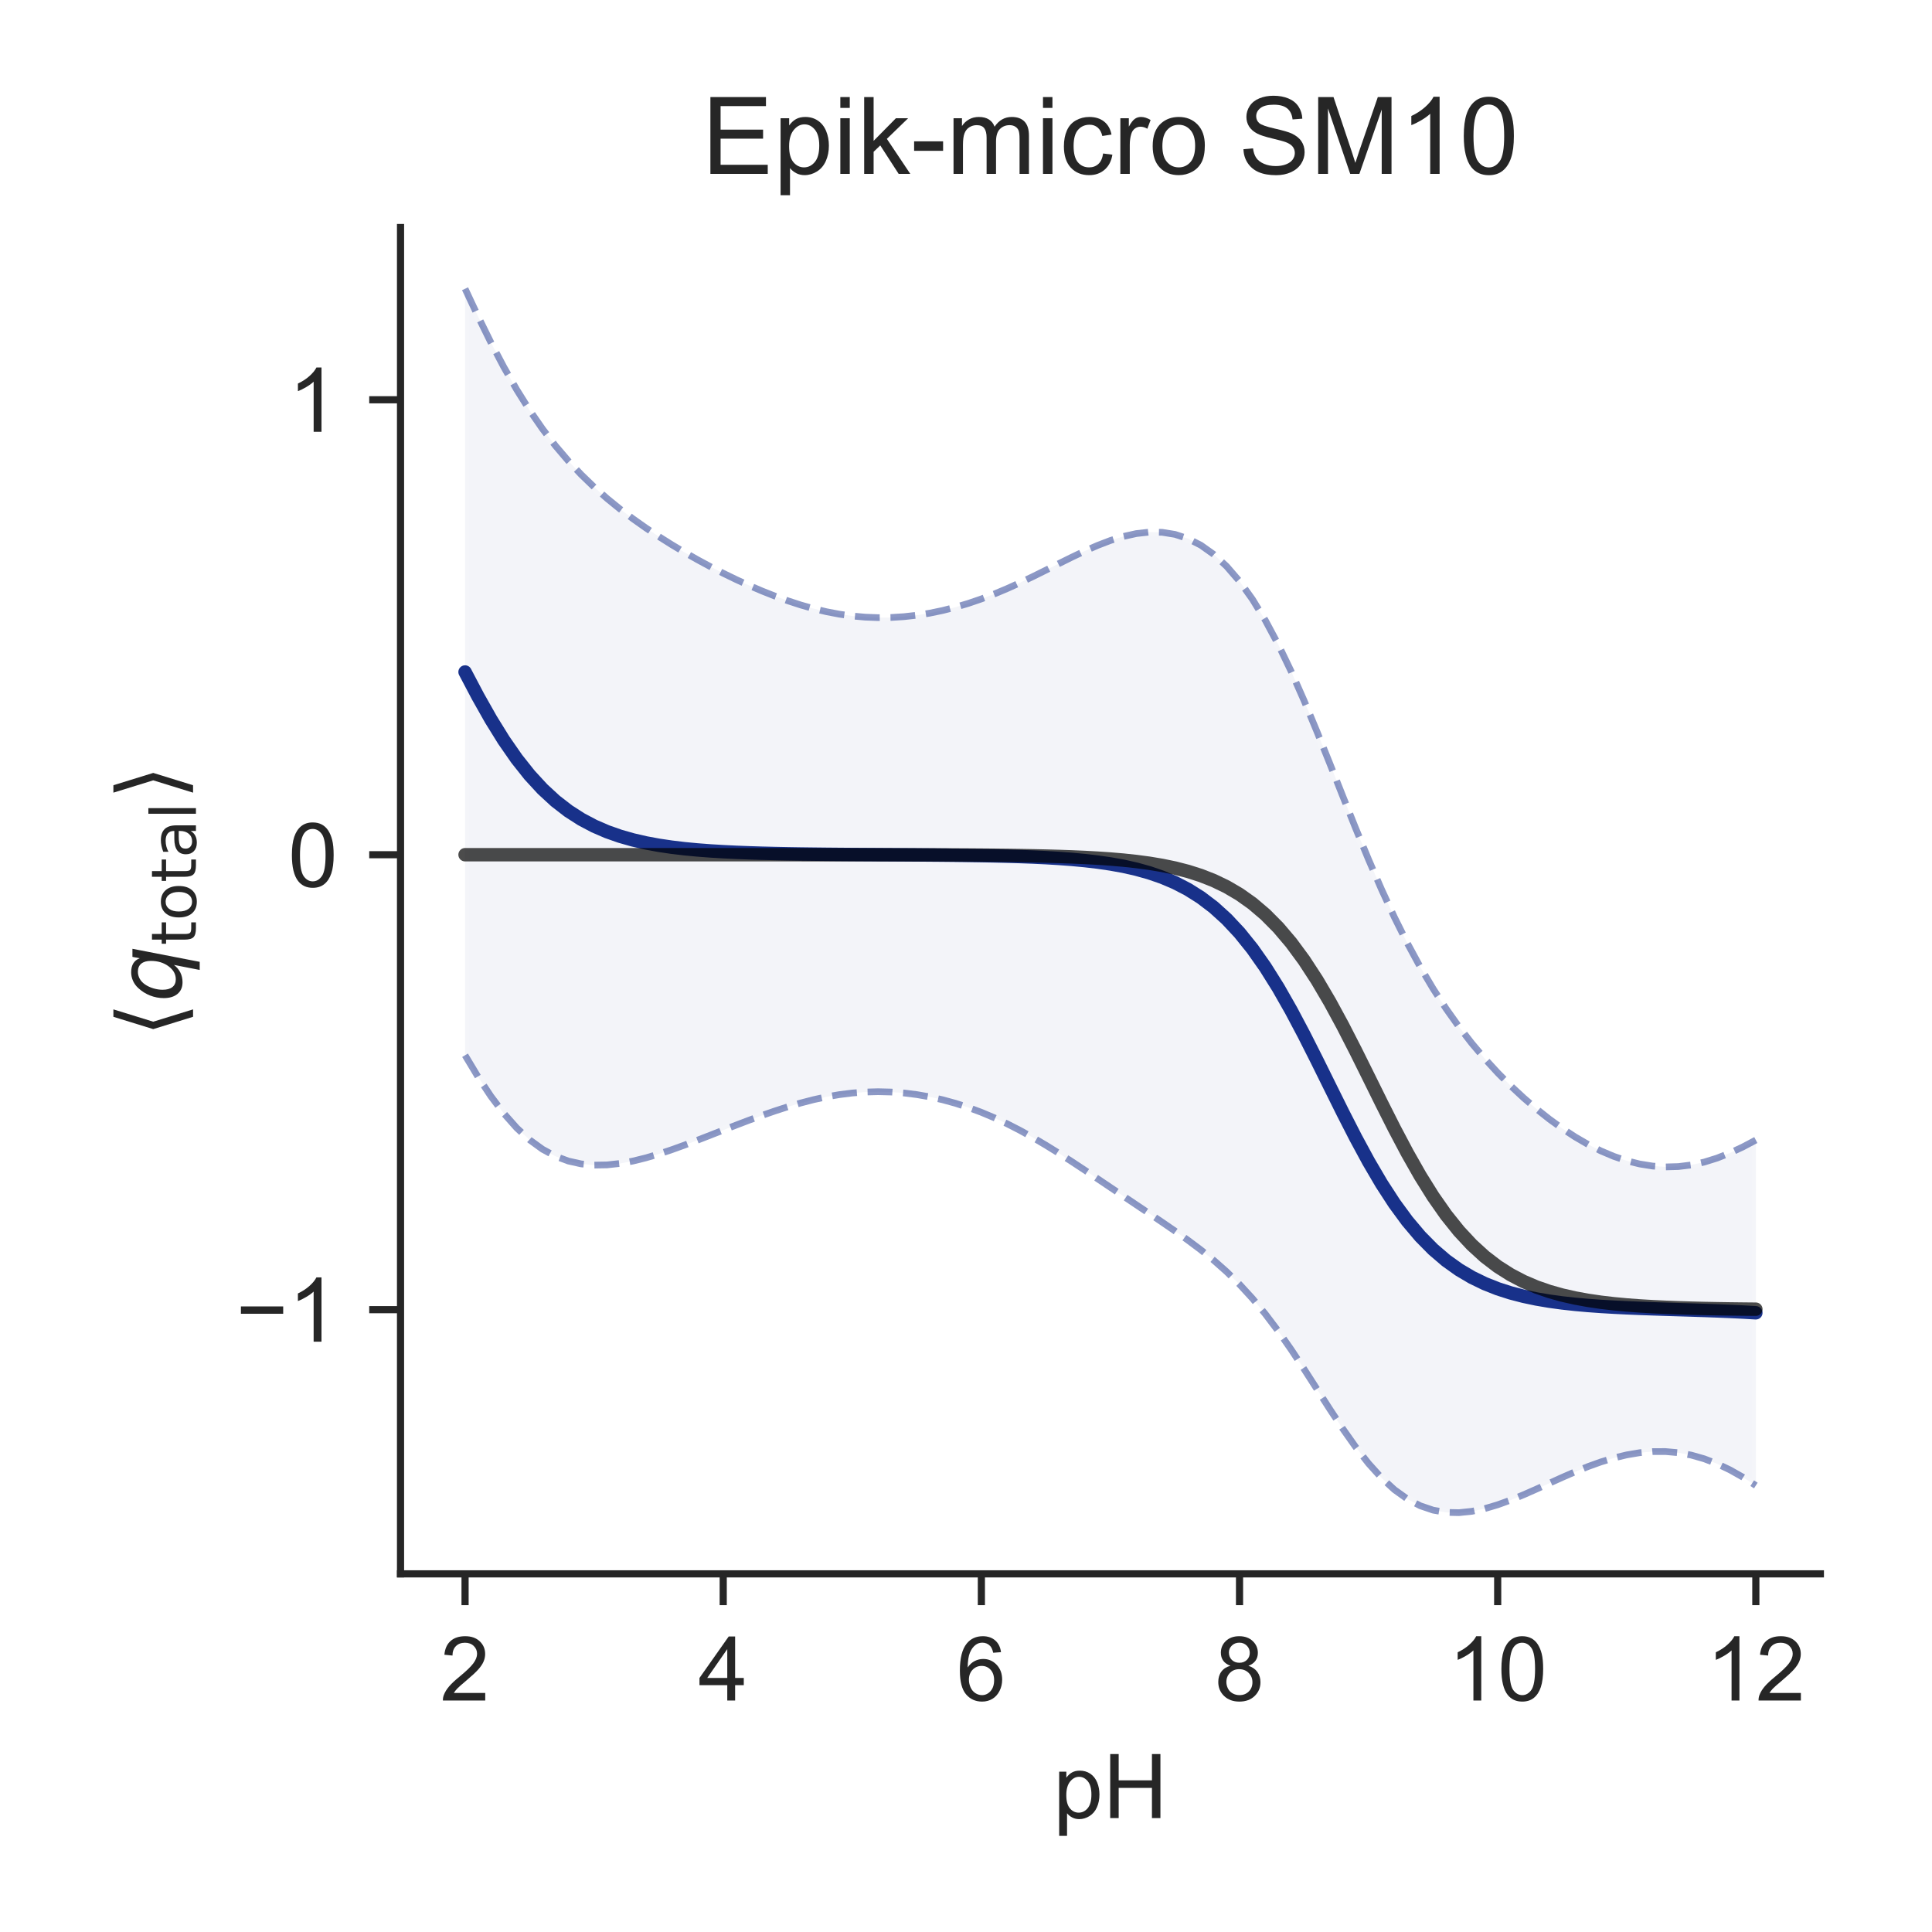 <?xml version="1.0" encoding="utf-8" standalone="no"?>
<!DOCTYPE svg PUBLIC "-//W3C//DTD SVG 1.1//EN"
  "http://www.w3.org/Graphics/SVG/1.1/DTD/svg11.dtd">
<!-- Created with matplotlib (http://matplotlib.org/) -->
<svg height="216pt" version="1.1" viewBox="0 0 216 216" width="216pt" xmlns="http://www.w3.org/2000/svg" xmlns:xlink="http://www.w3.org/1999/xlink">
 <defs>
  <style type="text/css">
*{stroke-linecap:butt;stroke-linejoin:round;}
  </style>
 </defs>
 <g id="figure_1">
  <g id="patch_1">
   <path d="M 0 216 
L 216 216 
L 216 0 
L 0 0 
z
" style="fill:#ffffff;"/>
  </g>
  <g id="axes_1">
   <g id="patch_2">
    <path d="M 44.78 175.96 
L 203.52 175.96 
L 203.52 25.44 
L 44.78 25.44 
z
" style="fill:#ffffff;"/>
   </g>
   <g id="matplotlib.axis_1">
    <g id="xtick_1">
     <g id="line2d_1">
      <defs>
       <path d="M 0 0 
L 0 3.5 
" id="m30144740c3" style="stroke:#262626;stroke-width:0.8;"/>
      </defs>
      <g>
       <use style="fill:#262626;stroke:#262626;stroke-width:0.8;" x="51.995" xlink:href="#m30144740c3" y="175.96"/>
      </g>
     </g>
     <g id="text_1">
      <!-- 2 -->
      <defs>
       <path d="M 50.344 8.453 
L 50.344 0 
L 3.031 0 
Q 2.938 3.172 4.047 6.109 
Q 5.859 10.938 9.828 15.625 
Q 13.812 20.312 21.344 26.469 
Q 33.016 36.031 37.109 41.625 
Q 41.219 47.219 41.219 52.203 
Q 41.219 57.422 37.469 61 
Q 33.734 64.594 27.734 64.594 
Q 21.391 64.594 17.578 60.781 
Q 13.766 56.984 13.719 50.25 
L 4.688 51.172 
Q 5.609 61.281 11.656 66.578 
Q 17.719 71.875 27.938 71.875 
Q 38.234 71.875 44.234 66.156 
Q 50.25 60.453 50.25 52 
Q 50.25 47.703 48.484 43.547 
Q 46.734 39.406 42.656 34.812 
Q 38.578 30.219 29.109 22.219 
Q 21.188 15.578 18.938 13.203 
Q 16.703 10.844 15.234 8.453 
z
" id="ArialMT-32"/>
      </defs>
      <g style="fill:#262626;" transform="translate(49.215 190.118)scale(0.1 -0.1)">
       <use xlink:href="#ArialMT-32"/>
      </g>
     </g>
    </g>
    <g id="xtick_2">
     <g id="line2d_2">
      <g>
       <use style="fill:#262626;stroke:#262626;stroke-width:0.8;" x="80.857" xlink:href="#m30144740c3" y="175.96"/>
      </g>
     </g>
     <g id="text_2">
      <!-- 4 -->
      <defs>
       <path d="M 32.328 0 
L 32.328 17.141 
L 1.266 17.141 
L 1.266 25.203 
L 33.938 71.578 
L 41.109 71.578 
L 41.109 25.203 
L 50.781 25.203 
L 50.781 17.141 
L 41.109 17.141 
L 41.109 0 
z
M 32.328 25.203 
L 32.328 57.469 
L 9.906 25.203 
z
" id="ArialMT-34"/>
      </defs>
      <g style="fill:#262626;" transform="translate(78.077 190.118)scale(0.1 -0.1)">
       <use xlink:href="#ArialMT-34"/>
      </g>
     </g>
    </g>
    <g id="xtick_3">
     <g id="line2d_3">
      <g>
       <use style="fill:#262626;stroke:#262626;stroke-width:0.8;" x="109.719" xlink:href="#m30144740c3" y="175.96"/>
      </g>
     </g>
     <g id="text_3">
      <!-- 6 -->
      <defs>
       <path d="M 49.75 54.047 
L 41.016 53.375 
Q 39.844 58.547 37.703 60.891 
Q 34.125 64.656 28.906 64.656 
Q 24.703 64.656 21.531 62.312 
Q 17.391 59.281 14.984 53.469 
Q 12.594 47.656 12.5 36.922 
Q 15.672 41.75 20.266 44.094 
Q 24.859 46.438 29.891 46.438 
Q 38.672 46.438 44.844 39.969 
Q 51.031 33.5 51.031 23.25 
Q 51.031 16.5 48.125 10.719 
Q 45.219 4.938 40.141 1.859 
Q 35.062 -1.219 28.609 -1.219 
Q 17.625 -1.219 10.688 6.859 
Q 3.766 14.938 3.766 33.5 
Q 3.766 54.25 11.422 63.672 
Q 18.109 71.875 29.438 71.875 
Q 37.891 71.875 43.281 67.141 
Q 48.688 62.406 49.75 54.047 
z
M 13.875 23.188 
Q 13.875 18.656 15.797 14.5 
Q 17.719 10.359 21.188 8.172 
Q 24.656 6 28.469 6 
Q 34.031 6 38.031 10.484 
Q 42.047 14.984 42.047 22.703 
Q 42.047 30.125 38.078 34.391 
Q 34.125 38.672 28.125 38.672 
Q 22.172 38.672 18.016 34.391 
Q 13.875 30.125 13.875 23.188 
z
" id="ArialMT-36"/>
      </defs>
      <g style="fill:#262626;" transform="translate(106.939 190.118)scale(0.1 -0.1)">
       <use xlink:href="#ArialMT-36"/>
      </g>
     </g>
    </g>
    <g id="xtick_4">
     <g id="line2d_4">
      <g>
       <use style="fill:#262626;stroke:#262626;stroke-width:0.8;" x="138.581" xlink:href="#m30144740c3" y="175.96"/>
      </g>
     </g>
     <g id="text_4">
      <!-- 8 -->
      <defs>
       <path d="M 17.672 38.812 
Q 12.203 40.828 9.562 44.531 
Q 6.938 48.25 6.938 53.422 
Q 6.938 61.234 12.547 66.547 
Q 18.172 71.875 27.484 71.875 
Q 36.859 71.875 42.578 66.422 
Q 48.297 60.984 48.297 53.172 
Q 48.297 48.188 45.672 44.5 
Q 43.062 40.828 37.75 38.812 
Q 44.344 36.672 47.781 31.875 
Q 51.219 27.094 51.219 20.453 
Q 51.219 11.281 44.719 5.031 
Q 38.234 -1.219 27.641 -1.219 
Q 17.047 -1.219 10.547 5.047 
Q 4.047 11.328 4.047 20.703 
Q 4.047 27.688 7.594 32.391 
Q 11.141 37.109 17.672 38.812 
z
M 15.922 53.719 
Q 15.922 48.641 19.188 45.406 
Q 22.469 42.188 27.688 42.188 
Q 32.766 42.188 36.016 45.375 
Q 39.266 48.578 39.266 53.219 
Q 39.266 58.062 35.906 61.359 
Q 32.562 64.656 27.594 64.656 
Q 22.562 64.656 19.234 61.422 
Q 15.922 58.203 15.922 53.719 
z
M 13.094 20.656 
Q 13.094 16.891 14.875 13.375 
Q 16.656 9.859 20.172 7.922 
Q 23.688 6 27.734 6 
Q 34.031 6 38.125 10.047 
Q 42.234 14.109 42.234 20.359 
Q 42.234 26.703 38.016 30.859 
Q 33.797 35.016 27.438 35.016 
Q 21.234 35.016 17.156 30.906 
Q 13.094 26.812 13.094 20.656 
z
" id="ArialMT-38"/>
      </defs>
      <g style="fill:#262626;" transform="translate(135.8 190.118)scale(0.1 -0.1)">
       <use xlink:href="#ArialMT-38"/>
      </g>
     </g>
    </g>
    <g id="xtick_5">
     <g id="line2d_5">
      <g>
       <use style="fill:#262626;stroke:#262626;stroke-width:0.8;" x="167.443" xlink:href="#m30144740c3" y="175.96"/>
      </g>
     </g>
     <g id="text_5">
      <!-- 10 -->
      <defs>
       <path d="M 37.25 0 
L 28.469 0 
L 28.469 56 
Q 25.297 52.984 20.141 49.953 
Q 14.984 46.922 10.891 45.406 
L 10.891 53.906 
Q 18.266 57.375 23.781 62.297 
Q 29.297 67.234 31.594 71.875 
L 37.25 71.875 
z
" id="ArialMT-31"/>
       <path d="M 4.156 35.297 
Q 4.156 48 6.766 55.734 
Q 9.375 63.484 14.516 67.672 
Q 19.672 71.875 27.484 71.875 
Q 33.25 71.875 37.594 69.547 
Q 41.938 67.234 44.766 62.859 
Q 47.609 58.5 49.219 52.219 
Q 50.828 45.953 50.828 35.297 
Q 50.828 22.703 48.234 14.969 
Q 45.656 7.234 40.5 3 
Q 35.359 -1.219 27.484 -1.219 
Q 17.141 -1.219 11.234 6.203 
Q 4.156 15.141 4.156 35.297 
z
M 13.188 35.297 
Q 13.188 17.672 17.312 11.828 
Q 21.438 6 27.484 6 
Q 33.547 6 37.672 11.859 
Q 41.797 17.719 41.797 35.297 
Q 41.797 52.984 37.672 58.781 
Q 33.547 64.594 27.391 64.594 
Q 21.344 64.594 17.719 59.469 
Q 13.188 52.938 13.188 35.297 
z
" id="ArialMT-30"/>
      </defs>
      <g style="fill:#262626;" transform="translate(161.882 190.118)scale(0.1 -0.1)">
       <use xlink:href="#ArialMT-31"/>
       <use x="55.615" xlink:href="#ArialMT-30"/>
      </g>
     </g>
    </g>
    <g id="xtick_6">
     <g id="line2d_6">
      <g>
       <use style="fill:#262626;stroke:#262626;stroke-width:0.8;" x="196.305" xlink:href="#m30144740c3" y="175.96"/>
      </g>
     </g>
     <g id="text_6">
      <!-- 12 -->
      <g style="fill:#262626;" transform="translate(190.744 190.118)scale(0.1 -0.1)">
       <use xlink:href="#ArialMT-31"/>
       <use x="55.615" xlink:href="#ArialMT-32"/>
      </g>
     </g>
    </g>
    <g id="text_7">
     <!-- pH -->
     <defs>
      <path d="M 6.594 -19.875 
L 6.594 51.859 
L 14.594 51.859 
L 14.594 45.125 
Q 17.438 49.078 21 51.047 
Q 24.562 53.031 29.641 53.031 
Q 36.281 53.031 41.359 49.609 
Q 46.438 46.188 49.016 39.953 
Q 51.609 33.734 51.609 26.312 
Q 51.609 18.359 48.75 11.984 
Q 45.906 5.609 40.453 2.219 
Q 35.016 -1.172 29 -1.172 
Q 24.609 -1.172 21.109 0.688 
Q 17.625 2.547 15.375 5.375 
L 15.375 -19.875 
z
M 14.547 25.641 
Q 14.547 15.625 18.594 10.844 
Q 22.656 6.062 28.422 6.062 
Q 34.281 6.062 38.453 11.016 
Q 42.625 15.969 42.625 26.375 
Q 42.625 36.281 38.547 41.203 
Q 34.469 46.141 28.812 46.141 
Q 23.188 46.141 18.859 40.891 
Q 14.547 35.641 14.547 25.641 
z
" id="ArialMT-70"/>
      <path d="M 8.016 0 
L 8.016 71.578 
L 17.484 71.578 
L 17.484 42.188 
L 54.688 42.188 
L 54.688 71.578 
L 64.156 71.578 
L 64.156 0 
L 54.688 0 
L 54.688 33.734 
L 17.484 33.734 
L 17.484 0 
z
" id="ArialMT-48"/>
     </defs>
     <g style="fill:#262626;" transform="translate(117.759 203.263)scale(0.1 -0.1)">
      <use xlink:href="#ArialMT-70"/>
      <use x="55.615" xlink:href="#ArialMT-48"/>
     </g>
    </g>
   </g>
   <g id="matplotlib.axis_2">
    <g id="ytick_1">
     <g id="line2d_7">
      <defs>
       <path d="M 0 0 
L -3.5 0 
" id="m06dbcc9b55" style="stroke:#262626;stroke-width:0.8;"/>
      </defs>
      <g>
       <use style="fill:#262626;stroke:#262626;stroke-width:0.8;" x="44.78" xlink:href="#m06dbcc9b55" y="146.422"/>
      </g>
     </g>
     <g id="text_8">
      <!-- −1 -->
      <defs>
       <path d="M 52.828 31.203 
L 5.562 31.203 
L 5.562 39.406 
L 52.828 39.406 
z
" id="ArialMT-2212"/>
      </defs>
      <g style="fill:#262626;" transform="translate(26.378 150.001)scale(0.1 -0.1)">
       <use xlink:href="#ArialMT-2212"/>
       <use x="58.398" xlink:href="#ArialMT-31"/>
      </g>
     </g>
    </g>
    <g id="ytick_2">
     <g id="line2d_8">
      <g>
       <use style="fill:#262626;stroke:#262626;stroke-width:0.8;" x="44.78" xlink:href="#m06dbcc9b55" y="95.558"/>
      </g>
     </g>
     <g id="text_9">
      <!-- 0 -->
      <g style="fill:#262626;" transform="translate(32.219 99.137)scale(0.1 -0.1)">
       <use xlink:href="#ArialMT-30"/>
      </g>
     </g>
    </g>
    <g id="ytick_3">
     <g id="line2d_9">
      <g>
       <use style="fill:#262626;stroke:#262626;stroke-width:0.8;" x="44.78" xlink:href="#m06dbcc9b55" y="44.694"/>
      </g>
     </g>
     <g id="text_10">
      <!-- 1 -->
      <g style="fill:#262626;" transform="translate(32.219 48.273)scale(0.1 -0.1)">
       <use xlink:href="#ArialMT-31"/>
      </g>
     </g>
    </g>
    <g id="text_11">
     <!-- $\langle q_\mathsf{total} \rangle$ -->
     <defs>
      <path d="M 8.938 31.344 
L 22.703 75.875 
L 31 75.875 
L 17.234 31.344 
L 31 -13.188 
L 22.703 -13.188 
z
" id="DejaVuSans-27e8"/>
      <path d="M 41.703 8.203 
Q 38.094 3.469 33.172 1.016 
Q 28.266 -1.422 22.312 -1.422 
Q 14.016 -1.422 9.297 4.172 
Q 4.594 9.766 4.594 19.578 
Q 4.594 27.484 7.5 34.859 
Q 10.406 42.234 15.828 48.094 
Q 19.344 51.906 23.906 53.953 
Q 28.469 56 33.5 56 
Q 39.547 56 43.453 53.609 
Q 47.359 51.219 49.125 46.391 
L 50.688 54.594 
L 59.719 54.594 
L 45.125 -20.609 
L 36.078 -20.609 
z
M 13.922 20.906 
Q 13.922 13.672 16.938 9.891 
Q 19.969 6.109 25.688 6.109 
Q 34.188 6.109 40.188 14.234 
Q 46.188 22.359 46.188 33.984 
Q 46.188 41.016 43.078 44.75 
Q 39.984 48.484 34.188 48.484 
Q 29.938 48.484 26.312 46.5 
Q 22.703 44.531 20.016 40.719 
Q 17.188 36.719 15.547 31.344 
Q 13.922 25.984 13.922 20.906 
z
" id="DejaVuSans-Oblique-71"/>
      <path d="M 18.312 70.219 
L 18.312 54.688 
L 36.812 54.688 
L 36.812 47.703 
L 18.312 47.703 
L 18.312 18.016 
Q 18.312 11.328 20.141 9.422 
Q 21.969 7.516 27.594 7.516 
L 36.812 7.516 
L 36.812 0 
L 27.594 0 
Q 17.188 0 13.234 3.875 
Q 9.281 7.766 9.281 18.016 
L 9.281 47.703 
L 2.688 47.703 
L 2.688 54.688 
L 9.281 54.688 
L 9.281 70.219 
z
" id="DejaVuSans-74"/>
      <path d="M 30.609 48.391 
Q 23.391 48.391 19.188 42.75 
Q 14.984 37.109 14.984 27.297 
Q 14.984 17.484 19.156 11.844 
Q 23.344 6.203 30.609 6.203 
Q 37.797 6.203 41.984 11.859 
Q 46.188 17.531 46.188 27.297 
Q 46.188 37.016 41.984 42.703 
Q 37.797 48.391 30.609 48.391 
z
M 30.609 56 
Q 42.328 56 49.016 48.375 
Q 55.719 40.766 55.719 27.297 
Q 55.719 13.875 49.016 6.219 
Q 42.328 -1.422 30.609 -1.422 
Q 18.844 -1.422 12.172 6.219 
Q 5.516 13.875 5.516 27.297 
Q 5.516 40.766 12.172 48.375 
Q 18.844 56 30.609 56 
z
" id="DejaVuSans-6f"/>
      <path d="M 34.281 27.484 
Q 23.391 27.484 19.188 25 
Q 14.984 22.516 14.984 16.5 
Q 14.984 11.719 18.141 8.906 
Q 21.297 6.109 26.703 6.109 
Q 34.188 6.109 38.703 11.406 
Q 43.219 16.703 43.219 25.484 
L 43.219 27.484 
z
M 52.203 31.203 
L 52.203 0 
L 43.219 0 
L 43.219 8.297 
Q 40.141 3.328 35.547 0.953 
Q 30.953 -1.422 24.312 -1.422 
Q 15.922 -1.422 10.953 3.297 
Q 6 8.016 6 15.922 
Q 6 25.141 12.172 29.828 
Q 18.359 34.516 30.609 34.516 
L 43.219 34.516 
L 43.219 35.406 
Q 43.219 41.609 39.141 45 
Q 35.062 48.391 27.688 48.391 
Q 23 48.391 18.547 47.266 
Q 14.109 46.141 10.016 43.891 
L 10.016 52.203 
Q 14.938 54.109 19.578 55.047 
Q 24.219 56 28.609 56 
Q 40.484 56 46.344 49.844 
Q 52.203 43.703 52.203 31.203 
z
" id="DejaVuSans-61"/>
      <path d="M 9.422 75.984 
L 18.406 75.984 
L 18.406 0 
L 9.422 0 
z
" id="DejaVuSans-6c"/>
      <path d="M 30.078 31.344 
L 16.312 -13.188 
L 8.016 -13.188 
L 21.781 31.344 
L 8.016 75.875 
L 16.312 75.875 
z
" id="DejaVuSans-27e9"/>
     </defs>
     <g style="fill:#262626;" transform="translate(20.278 115.95)rotate(-90)scale(0.1 -0.1)">
      <use transform="translate(0 0.125)" xlink:href="#DejaVuSans-27e8"/>
      <use transform="translate(39.014 0.125)" xlink:href="#DejaVuSans-Oblique-71"/>
      <use transform="translate(102.49 -16.281)scale(0.7)" xlink:href="#DejaVuSans-74"/>
      <use transform="translate(129.937 -16.281)scale(0.7)" xlink:href="#DejaVuSans-6f"/>
      <use transform="translate(172.764 -16.281)scale(0.7)" xlink:href="#DejaVuSans-74"/>
      <use transform="translate(200.21 -16.281)scale(0.7)" xlink:href="#DejaVuSans-61"/>
      <use transform="translate(243.105 -16.281)scale(0.7)" xlink:href="#DejaVuSans-6c"/>
      <use transform="translate(265.288 0.125)" xlink:href="#DejaVuSans-27e9"/>
     </g>
    </g>
   </g>
   <g id="PolyCollection_1">
    <defs>
     <path d="M 51.995 -183.718 
L 51.995 -98.02 
L 53.439 -95.617 
L 54.882 -93.438 
L 56.325 -91.523 
L 57.768 -89.896 
L 59.211 -88.562 
L 60.654 -87.514 
L 62.097 -86.733 
L 63.54 -86.195 
L 64.983 -85.874 
L 66.426 -85.739 
L 67.869 -85.764 
L 69.313 -85.923 
L 70.756 -86.191 
L 72.199 -86.548 
L 73.642 -86.975 
L 75.085 -87.456 
L 76.528 -87.977 
L 77.971 -88.524 
L 79.414 -89.085 
L 80.857 -89.651 
L 82.3 -90.212 
L 83.743 -90.761 
L 85.187 -91.29 
L 86.63 -91.792 
L 88.073 -92.259 
L 89.516 -92.683 
L 90.959 -93.057 
L 92.402 -93.371 
L 93.845 -93.62 
L 95.288 -93.8 
L 96.731 -93.909 
L 98.174 -93.946 
L 99.617 -93.911 
L 101.061 -93.803 
L 102.504 -93.623 
L 103.947 -93.37 
L 105.39 -93.044 
L 106.833 -92.648 
L 108.276 -92.18 
L 109.719 -91.642 
L 111.162 -91.034 
L 112.605 -90.358 
L 114.048 -89.617 
L 115.491 -88.817 
L 116.935 -87.964 
L 118.378 -87.069 
L 119.821 -86.139 
L 121.264 -85.186 
L 122.707 -84.218 
L 124.15 -83.246 
L 125.593 -82.274 
L 127.036 -81.304 
L 128.479 -80.336 
L 129.922 -79.363 
L 131.365 -78.372 
L 132.809 -77.347 
L 134.252 -76.264 
L 135.695 -75.098 
L 137.138 -73.82 
L 138.581 -72.405 
L 140.024 -70.833 
L 141.467 -69.091 
L 142.91 -67.18 
L 144.353 -65.117 
L 145.796 -62.937 
L 147.239 -60.69 
L 148.683 -58.441 
L 150.126 -56.26 
L 151.569 -54.217 
L 153.012 -52.373 
L 154.455 -50.775 
L 155.898 -49.451 
L 157.341 -48.413 
L 158.784 -47.655 
L 160.227 -47.164 
L 161.67 -46.915 
L 163.113 -46.882 
L 164.557 -47.033 
L 166 -47.337 
L 167.443 -47.765 
L 168.886 -48.288 
L 170.329 -48.88 
L 171.772 -49.516 
L 173.215 -50.172 
L 174.658 -50.825 
L 176.101 -51.454 
L 177.544 -52.038 
L 178.987 -52.557 
L 180.431 -52.997 
L 181.874 -53.344 
L 183.317 -53.586 
L 184.76 -53.712 
L 186.203 -53.715 
L 187.646 -53.585 
L 189.089 -53.316 
L 190.532 -52.905 
L 191.975 -52.352 
L 193.418 -51.663 
L 194.861 -50.847 
L 196.305 -49.917 
L 196.305 -88.54 
L 196.305 -88.54 
L 194.861 -87.775 
L 193.418 -87.097 
L 191.975 -86.525 
L 190.532 -86.075 
L 189.089 -85.757 
L 187.646 -85.577 
L 186.203 -85.536 
L 184.76 -85.633 
L 183.317 -85.864 
L 181.874 -86.225 
L 180.431 -86.713 
L 178.987 -87.323 
L 177.544 -88.051 
L 176.101 -88.89 
L 174.658 -89.836 
L 173.215 -90.883 
L 171.772 -92.027 
L 170.329 -93.269 
L 168.886 -94.613 
L 167.443 -96.066 
L 166 -97.639 
L 164.557 -99.345 
L 163.113 -101.204 
L 161.67 -103.234 
L 160.227 -105.457 
L 158.784 -107.891 
L 157.341 -110.552 
L 155.898 -113.445 
L 154.455 -116.566 
L 153.012 -119.891 
L 151.569 -123.38 
L 150.126 -126.978 
L 148.683 -130.613 
L 147.239 -134.204 
L 145.796 -137.672 
L 144.353 -140.939 
L 142.91 -143.944 
L 141.467 -146.64 
L 140.024 -149.001 
L 138.581 -151.014 
L 137.138 -152.684 
L 135.695 -154.022 
L 134.252 -155.047 
L 132.809 -155.783 
L 131.365 -156.255 
L 129.922 -156.488 
L 128.479 -156.508 
L 127.036 -156.345 
L 125.593 -156.024 
L 124.15 -155.573 
L 122.707 -155.019 
L 121.264 -154.386 
L 119.821 -153.7 
L 118.378 -152.984 
L 116.935 -152.259 
L 115.491 -151.543 
L 114.048 -150.851 
L 112.605 -150.197 
L 111.162 -149.59 
L 109.719 -149.038 
L 108.276 -148.545 
L 106.833 -148.114 
L 105.39 -147.747 
L 103.947 -147.447 
L 102.504 -147.216 
L 101.061 -147.055 
L 99.617 -146.965 
L 98.174 -146.947 
L 96.731 -147.002 
L 95.288 -147.131 
L 93.845 -147.333 
L 92.402 -147.608 
L 90.959 -147.953 
L 89.516 -148.363 
L 88.073 -148.834 
L 86.63 -149.358 
L 85.187 -149.93 
L 83.743 -150.548 
L 82.3 -151.208 
L 80.857 -151.909 
L 79.414 -152.65 
L 77.971 -153.43 
L 76.528 -154.25 
L 75.085 -155.113 
L 73.642 -156.022 
L 72.199 -156.983 
L 70.756 -158.003 
L 69.313 -159.093 
L 67.869 -160.268 
L 66.426 -161.542 
L 64.983 -162.935 
L 63.54 -164.469 
L 62.097 -166.164 
L 60.654 -168.046 
L 59.211 -170.132 
L 57.768 -172.437 
L 56.325 -174.966 
L 54.882 -177.709 
L 53.439 -180.641 
L 51.995 -183.718 
z
" id="ma1caca49e5" style="stroke:#ffffff;stroke-opacity:0.05;"/>
    </defs>
    <g clip-path="url(#peef8e33d44)">
     <use style="fill:#001c7f;fill-opacity:0.05;stroke:#ffffff;stroke-opacity:0.05;" x="0" xlink:href="#ma1caca49e5" y="216"/>
    </g>
   </g>
   <g id="line2d_10">
    <path clip-path="url(#peef8e33d44)" d="M 51.995 75.131 
L 53.439 77.871 
L 54.882 80.427 
L 56.325 82.756 
L 57.768 84.834 
L 59.211 86.653 
L 60.654 88.22 
L 62.097 89.551 
L 63.54 90.668 
L 64.983 91.595 
L 66.426 92.359 
L 67.869 92.984 
L 69.313 93.492 
L 70.756 93.903 
L 72.199 94.235 
L 73.642 94.501 
L 75.085 94.715 
L 76.528 94.887 
L 77.971 95.023 
L 79.414 95.133 
L 80.857 95.22 
L 82.3 95.29 
L 83.743 95.345 
L 85.187 95.39 
L 86.63 95.425 
L 88.073 95.454 
L 89.516 95.477 
L 90.959 95.495 
L 92.402 95.511 
L 93.845 95.524 
L 95.288 95.535 
L 96.731 95.544 
L 98.174 95.553 
L 99.617 95.562 
L 101.061 95.571 
L 102.504 95.581 
L 103.947 95.592 
L 105.39 95.604 
L 106.833 95.619 
L 108.276 95.637 
L 109.719 95.66 
L 111.162 95.688 
L 112.605 95.723 
L 114.048 95.766 
L 115.491 95.82 
L 116.935 95.888 
L 118.378 95.974 
L 119.821 96.08 
L 121.264 96.214 
L 122.707 96.382 
L 124.15 96.591 
L 125.593 96.851 
L 127.036 97.176 
L 128.479 97.578 
L 129.922 98.075 
L 131.365 98.687 
L 132.809 99.435 
L 134.252 100.344 
L 135.695 101.44 
L 137.138 102.748 
L 138.581 104.29 
L 140.024 106.083 
L 141.467 108.135 
L 142.91 110.438 
L 144.353 112.972 
L 145.796 115.696 
L 147.239 118.553 
L 148.683 121.473 
L 150.126 124.381 
L 151.569 127.201 
L 153.012 129.868 
L 154.455 132.329 
L 155.898 134.552 
L 157.341 136.518 
L 158.784 138.227 
L 160.227 139.69 
L 161.67 140.925 
L 163.113 141.957 
L 164.557 142.811 
L 166 143.512 
L 167.443 144.085 
L 168.886 144.549 
L 170.329 144.925 
L 171.772 145.229 
L 173.215 145.473 
L 174.658 145.67 
L 176.101 145.828 
L 177.544 145.956 
L 178.987 146.06 
L 180.431 146.145 
L 181.874 146.215 
L 183.317 146.275 
L 184.76 146.327 
L 186.203 146.374 
L 187.646 146.419 
L 189.089 146.463 
L 190.532 146.51 
L 191.975 146.561 
L 193.418 146.62 
L 194.861 146.689 
L 196.305 146.772 
" style="fill:none;opacity:0.9;stroke:#001c7f;stroke-linecap:round;stroke-width:1.5;"/>
   </g>
   <g id="line2d_11">
    <path clip-path="url(#peef8e33d44)" d="M 51.995 95.558 
L 53.439 95.558 
L 54.882 95.558 
L 56.325 95.558 
L 57.768 95.558 
L 59.211 95.558 
L 60.654 95.558 
L 62.097 95.558 
L 63.54 95.558 
L 64.983 95.558 
L 66.426 95.558 
L 67.869 95.558 
L 69.313 95.558 
L 70.756 95.558 
L 72.199 95.558 
L 73.642 95.558 
L 75.085 95.558 
L 76.528 95.558 
L 77.971 95.558 
L 79.414 95.559 
L 80.857 95.559 
L 82.3 95.559 
L 83.743 95.559 
L 85.187 95.559 
L 86.63 95.559 
L 88.073 95.56 
L 89.516 95.56 
L 90.959 95.561 
L 92.402 95.561 
L 93.845 95.562 
L 95.288 95.563 
L 96.731 95.564 
L 98.174 95.566 
L 99.617 95.568 
L 101.061 95.57 
L 102.504 95.574 
L 103.947 95.577 
L 105.39 95.582 
L 106.833 95.589 
L 108.276 95.597 
L 109.719 95.607 
L 111.162 95.619 
L 112.605 95.635 
L 114.048 95.655 
L 115.491 95.68 
L 116.935 95.711 
L 118.378 95.751 
L 119.821 95.8 
L 121.264 95.863 
L 122.707 95.941 
L 124.15 96.039 
L 125.593 96.162 
L 127.036 96.317 
L 128.479 96.509 
L 129.922 96.75 
L 131.365 97.049 
L 132.809 97.421 
L 134.252 97.881 
L 135.695 98.449 
L 137.138 99.145 
L 138.581 99.992 
L 140.024 101.017 
L 141.467 102.245 
L 142.91 103.699 
L 144.353 105.399 
L 145.796 107.356 
L 147.239 109.569 
L 148.683 112.023 
L 150.126 114.683 
L 151.569 117.499 
L 153.012 120.405 
L 154.455 123.326 
L 155.898 126.186 
L 157.341 128.916 
L 158.784 131.457 
L 160.227 133.769 
L 161.67 135.83 
L 163.113 137.632 
L 164.557 139.182 
L 166 140.498 
L 167.443 141.601 
L 168.886 142.516 
L 170.329 143.27 
L 171.772 143.886 
L 173.215 144.387 
L 174.658 144.792 
L 176.101 145.118 
L 177.544 145.381 
L 178.987 145.592 
L 180.431 145.76 
L 181.874 145.895 
L 183.317 146.002 
L 184.76 146.088 
L 186.203 146.156 
L 187.646 146.211 
L 189.089 146.254 
L 190.532 146.289 
L 191.975 146.316 
L 193.418 146.338 
L 194.861 146.355 
L 196.305 146.369 
" style="fill:none;opacity:0.7;stroke:#000000;stroke-linecap:round;stroke-width:1.5;"/>
   </g>
   <g id="line2d_12">
    <path clip-path="url(#peef8e33d44)" d="M 51.995 32.282 
L 53.439 35.359 
L 54.882 38.291 
L 56.325 41.034 
L 57.768 43.563 
L 59.211 45.868 
L 60.654 47.954 
L 62.097 49.836 
L 63.54 51.531 
L 64.983 53.065 
L 66.426 54.458 
L 67.869 55.732 
L 69.313 56.907 
L 70.756 57.997 
L 72.199 59.017 
L 73.642 59.978 
L 75.085 60.887 
L 76.528 61.75 
L 77.971 62.57 
L 79.414 63.35 
L 80.857 64.091 
L 82.3 64.792 
L 83.743 65.452 
L 85.187 66.07 
L 86.63 66.642 
L 88.073 67.166 
L 89.516 67.637 
L 90.959 68.047 
L 92.402 68.392 
L 93.845 68.667 
L 95.288 68.869 
L 96.731 68.998 
L 98.174 69.053 
L 99.617 69.035 
L 101.061 68.945 
L 102.504 68.784 
L 103.947 68.553 
L 105.39 68.253 
L 106.833 67.886 
L 108.276 67.455 
L 109.719 66.962 
L 111.162 66.41 
L 112.605 65.803 
L 114.048 65.149 
L 115.491 64.457 
L 116.935 63.741 
L 118.378 63.016 
L 119.821 62.3 
L 121.264 61.614 
L 122.707 60.981 
L 124.15 60.427 
L 125.593 59.976 
L 127.036 59.655 
L 128.479 59.492 
L 129.922 59.512 
L 131.365 59.745 
L 132.809 60.217 
L 134.252 60.953 
L 135.695 61.978 
L 137.138 63.316 
L 138.581 64.986 
L 140.024 66.999 
L 141.467 69.36 
L 142.91 72.056 
L 144.353 75.061 
L 145.796 78.328 
L 147.239 81.796 
L 148.683 85.387 
L 150.126 89.022 
L 151.569 92.62 
L 153.012 96.109 
L 154.455 99.434 
L 155.898 102.555 
L 157.341 105.448 
L 158.784 108.109 
L 160.227 110.543 
L 161.67 112.766 
L 163.113 114.796 
L 164.557 116.655 
L 166 118.361 
L 167.443 119.934 
L 168.886 121.387 
L 170.329 122.731 
L 171.772 123.973 
L 173.215 125.117 
L 174.658 126.164 
L 176.101 127.11 
L 177.544 127.949 
L 178.987 128.677 
L 180.431 129.287 
L 181.874 129.775 
L 183.317 130.136 
L 184.76 130.367 
L 186.203 130.464 
L 187.646 130.423 
L 189.089 130.243 
L 190.532 129.925 
L 191.975 129.475 
L 193.418 128.903 
L 194.861 128.225 
L 196.305 127.46 
" style="fill:none;opacity:0.45;stroke:#001c7f;stroke-dasharray:2.775,1.2;stroke-dashoffset:0;stroke-width:0.75;"/>
   </g>
   <g id="line2d_13">
    <path clip-path="url(#peef8e33d44)" d="M 51.995 117.98 
L 53.439 120.383 
L 54.882 122.562 
L 56.325 124.477 
L 57.768 126.104 
L 59.211 127.438 
L 60.654 128.486 
L 62.097 129.267 
L 63.54 129.805 
L 64.983 130.126 
L 66.426 130.261 
L 67.869 130.236 
L 69.313 130.077 
L 70.756 129.809 
L 72.199 129.452 
L 73.642 129.025 
L 75.085 128.544 
L 76.528 128.023 
L 77.971 127.476 
L 79.414 126.915 
L 80.857 126.349 
L 82.3 125.788 
L 83.743 125.239 
L 85.187 124.71 
L 86.63 124.208 
L 88.073 123.741 
L 89.516 123.317 
L 90.959 122.943 
L 92.402 122.629 
L 93.845 122.38 
L 95.288 122.2 
L 96.731 122.091 
L 98.174 122.054 
L 99.617 122.089 
L 101.061 122.197 
L 102.504 122.377 
L 103.947 122.63 
L 105.39 122.956 
L 106.833 123.352 
L 108.276 123.82 
L 109.719 124.358 
L 111.162 124.966 
L 112.605 125.642 
L 114.048 126.383 
L 115.491 127.183 
L 116.935 128.036 
L 118.378 128.931 
L 119.821 129.861 
L 121.264 130.814 
L 122.707 131.782 
L 124.15 132.754 
L 125.593 133.726 
L 127.036 134.696 
L 128.479 135.664 
L 129.922 136.637 
L 131.365 137.628 
L 132.809 138.653 
L 134.252 139.736 
L 135.695 140.902 
L 137.138 142.18 
L 138.581 143.595 
L 140.024 145.167 
L 141.467 146.909 
L 142.91 148.82 
L 144.353 150.883 
L 145.796 153.063 
L 147.239 155.31 
L 148.683 157.559 
L 150.126 159.74 
L 151.569 161.783 
L 153.012 163.627 
L 154.455 165.225 
L 155.898 166.549 
L 157.341 167.587 
L 158.784 168.345 
L 160.227 168.836 
L 161.67 169.085 
L 163.113 169.118 
L 164.557 168.967 
L 166 168.663 
L 167.443 168.235 
L 168.886 167.712 
L 170.329 167.12 
L 171.772 166.484 
L 173.215 165.828 
L 174.658 165.175 
L 176.101 164.546 
L 177.544 163.962 
L 178.987 163.443 
L 180.431 163.003 
L 181.874 162.656 
L 183.317 162.414 
L 184.76 162.288 
L 186.203 162.285 
L 187.646 162.415 
L 189.089 162.684 
L 190.532 163.095 
L 191.975 163.648 
L 193.418 164.337 
L 194.861 165.153 
L 196.305 166.083 
" style="fill:none;opacity:0.45;stroke:#001c7f;stroke-dasharray:2.775,1.2;stroke-dashoffset:0;stroke-width:0.75;"/>
   </g>
   <g id="patch_3">
    <path d="M 44.78 175.96 
L 44.78 25.44 
" style="fill:none;stroke:#262626;stroke-linecap:square;stroke-linejoin:miter;stroke-width:0.8;"/>
   </g>
   <g id="patch_4">
    <path d="M 44.78 175.96 
L 203.52 175.96 
" style="fill:none;stroke:#262626;stroke-linecap:square;stroke-linejoin:miter;stroke-width:0.8;"/>
   </g>
   <g id="text_12">
    <!-- Epik-micro SM10 -->
    <defs>
     <path d="M 7.906 0 
L 7.906 71.578 
L 59.672 71.578 
L 59.672 63.141 
L 17.391 63.141 
L 17.391 41.219 
L 56.984 41.219 
L 56.984 32.812 
L 17.391 32.812 
L 17.391 8.453 
L 61.328 8.453 
L 61.328 0 
z
" id="ArialMT-45"/>
     <path d="M 6.641 61.469 
L 6.641 71.578 
L 15.438 71.578 
L 15.438 61.469 
z
M 6.641 0 
L 6.641 51.859 
L 15.438 51.859 
L 15.438 0 
z
" id="ArialMT-69"/>
     <path d="M 6.641 0 
L 6.641 71.578 
L 15.438 71.578 
L 15.438 30.766 
L 36.234 51.859 
L 47.609 51.859 
L 27.781 32.625 
L 49.609 0 
L 38.766 0 
L 21.625 26.516 
L 15.438 20.562 
L 15.438 0 
z
" id="ArialMT-6b"/>
     <path d="M 3.172 21.484 
L 3.172 30.328 
L 30.172 30.328 
L 30.172 21.484 
z
" id="ArialMT-2d"/>
     <path d="M 6.594 0 
L 6.594 51.859 
L 14.453 51.859 
L 14.453 44.578 
Q 16.891 48.391 20.938 50.703 
Q 25 53.031 30.172 53.031 
Q 35.938 53.031 39.625 50.641 
Q 43.312 48.25 44.828 43.953 
Q 50.984 53.031 60.844 53.031 
Q 68.562 53.031 72.703 48.75 
Q 76.859 44.484 76.859 35.594 
L 76.859 0 
L 68.109 0 
L 68.109 32.672 
Q 68.109 37.938 67.25 40.25 
Q 66.406 42.578 64.156 43.984 
Q 61.922 45.406 58.891 45.406 
Q 53.422 45.406 49.797 41.766 
Q 46.188 38.141 46.188 30.125 
L 46.188 0 
L 37.406 0 
L 37.406 33.688 
Q 37.406 39.547 35.25 42.469 
Q 33.109 45.406 28.219 45.406 
Q 24.516 45.406 21.359 43.453 
Q 18.219 41.5 16.797 37.734 
Q 15.375 33.984 15.375 26.906 
L 15.375 0 
z
" id="ArialMT-6d"/>
     <path d="M 40.438 19 
L 49.078 17.875 
Q 47.656 8.938 41.812 3.875 
Q 35.984 -1.172 27.484 -1.172 
Q 16.844 -1.172 10.375 5.781 
Q 3.906 12.75 3.906 25.734 
Q 3.906 34.125 6.688 40.422 
Q 9.469 46.734 15.156 49.875 
Q 20.844 53.031 27.547 53.031 
Q 35.984 53.031 41.359 48.75 
Q 46.734 44.484 48.25 36.625 
L 39.703 35.297 
Q 38.484 40.531 35.375 43.156 
Q 32.281 45.797 27.875 45.797 
Q 21.234 45.797 17.078 41.031 
Q 12.938 36.281 12.938 25.984 
Q 12.938 15.531 16.938 10.797 
Q 20.953 6.062 27.391 6.062 
Q 32.562 6.062 36.031 9.234 
Q 39.5 12.406 40.438 19 
z
" id="ArialMT-63"/>
     <path d="M 6.5 0 
L 6.5 51.859 
L 14.406 51.859 
L 14.406 44 
Q 17.438 49.516 20 51.266 
Q 22.562 53.031 25.641 53.031 
Q 30.078 53.031 34.672 50.203 
L 31.641 42.047 
Q 28.422 43.953 25.203 43.953 
Q 22.312 43.953 20.016 42.219 
Q 17.719 40.484 16.75 37.406 
Q 15.281 32.719 15.281 27.156 
L 15.281 0 
z
" id="ArialMT-72"/>
     <path d="M 3.328 25.922 
Q 3.328 40.328 11.328 47.266 
Q 18.016 53.031 27.641 53.031 
Q 38.328 53.031 45.109 46.016 
Q 51.906 39.016 51.906 26.656 
Q 51.906 16.656 48.906 10.906 
Q 45.906 5.172 40.156 2 
Q 34.422 -1.172 27.641 -1.172 
Q 16.75 -1.172 10.031 5.812 
Q 3.328 12.797 3.328 25.922 
z
M 12.359 25.922 
Q 12.359 15.969 16.703 11.016 
Q 21.047 6.062 27.641 6.062 
Q 34.188 6.062 38.531 11.031 
Q 42.875 16.016 42.875 26.219 
Q 42.875 35.844 38.5 40.797 
Q 34.125 45.75 27.641 45.75 
Q 21.047 45.75 16.703 40.812 
Q 12.359 35.891 12.359 25.922 
z
" id="ArialMT-6f"/>
     <path id="ArialMT-20"/>
     <path d="M 4.5 23 
L 13.422 23.781 
Q 14.062 18.406 16.375 14.969 
Q 18.703 11.531 23.578 9.406 
Q 28.469 7.281 34.578 7.281 
Q 39.984 7.281 44.141 8.891 
Q 48.297 10.5 50.312 13.297 
Q 52.344 16.109 52.344 19.438 
Q 52.344 22.797 50.391 25.312 
Q 48.438 27.828 43.953 29.547 
Q 41.062 30.672 31.203 33.031 
Q 21.344 35.406 17.391 37.5 
Q 12.25 40.188 9.734 44.156 
Q 7.234 48.141 7.234 53.078 
Q 7.234 58.5 10.297 63.203 
Q 13.375 67.922 19.281 70.359 
Q 25.203 72.797 32.422 72.797 
Q 40.375 72.797 46.453 70.234 
Q 52.547 67.672 55.812 62.688 
Q 59.078 57.719 59.328 51.422 
L 50.25 50.734 
Q 49.516 57.516 45.281 60.984 
Q 41.062 64.453 32.812 64.453 
Q 24.219 64.453 20.281 61.297 
Q 16.359 58.156 16.359 53.719 
Q 16.359 49.859 19.141 47.359 
Q 21.875 44.875 33.422 42.266 
Q 44.969 39.656 49.266 37.703 
Q 55.516 34.812 58.484 30.391 
Q 61.469 25.984 61.469 20.219 
Q 61.469 14.5 58.203 9.438 
Q 54.938 4.391 48.797 1.578 
Q 42.672 -1.219 35.016 -1.219 
Q 25.297 -1.219 18.719 1.609 
Q 12.156 4.438 8.422 10.125 
Q 4.688 15.828 4.5 23 
z
" id="ArialMT-53"/>
     <path d="M 7.422 0 
L 7.422 71.578 
L 21.688 71.578 
L 38.625 20.906 
Q 40.969 13.812 42.047 10.297 
Q 43.266 14.203 45.844 21.781 
L 62.984 71.578 
L 75.734 71.578 
L 75.734 0 
L 66.609 0 
L 66.609 59.906 
L 45.797 0 
L 37.25 0 
L 16.547 60.938 
L 16.547 0 
z
" id="ArialMT-4d"/>
    </defs>
    <g style="fill:#262626;" transform="translate(78.475 19.44)scale(0.12 -0.12)">
     <use xlink:href="#ArialMT-45"/>
     <use x="66.699" xlink:href="#ArialMT-70"/>
     <use x="122.314" xlink:href="#ArialMT-69"/>
     <use x="144.531" xlink:href="#ArialMT-6b"/>
     <use x="194.531" xlink:href="#ArialMT-2d"/>
     <use x="227.832" xlink:href="#ArialMT-6d"/>
     <use x="311.133" xlink:href="#ArialMT-69"/>
     <use x="333.35" xlink:href="#ArialMT-63"/>
     <use x="383.35" xlink:href="#ArialMT-72"/>
     <use x="416.65" xlink:href="#ArialMT-6f"/>
     <use x="472.266" xlink:href="#ArialMT-20"/>
     <use x="500.049" xlink:href="#ArialMT-53"/>
     <use x="566.748" xlink:href="#ArialMT-4d"/>
     <use x="650.049" xlink:href="#ArialMT-31"/>
     <use x="705.664" xlink:href="#ArialMT-30"/>
    </g>
   </g>
  </g>
 </g>
 <defs>
  <clipPath id="peef8e33d44">
   <rect height="150.52" width="158.74" x="44.78" y="25.44"/>
  </clipPath>
 </defs>
</svg>
